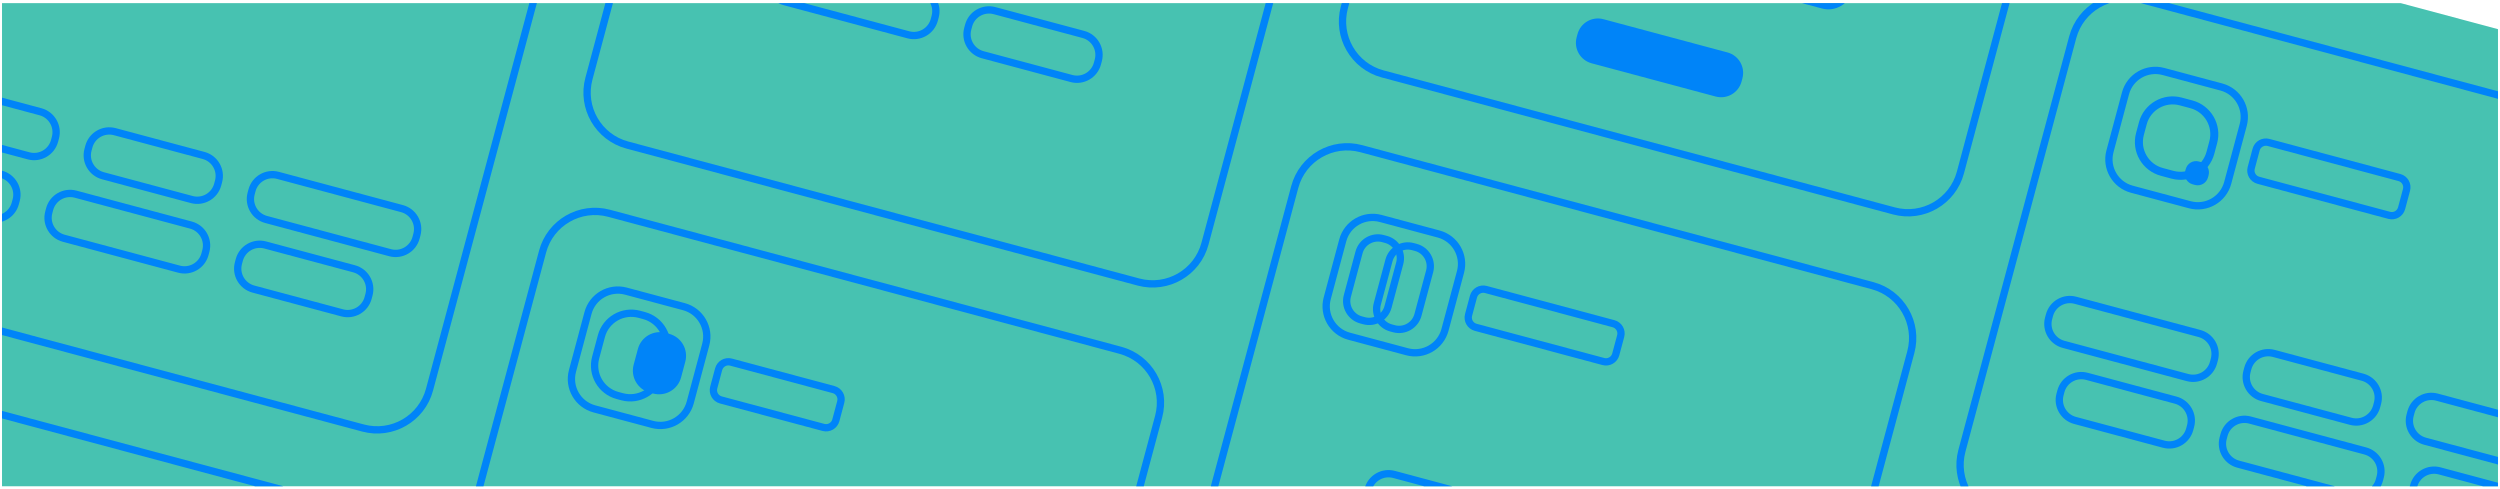 <svg width="414" height="81" viewBox="0 0 414 81" fill="none" xmlns="http://www.w3.org/2000/svg">
<g clip-path="url(#clip0_13_10133)">
<g clip-path="url(#clip1_13_10133)">
<path d="M457.14 16.481L22.428 -100L-43.092 144.525L391.62 261.006L457.14 16.481Z" fill="#47C2B1"/>
<path d="M211.544 -39.13L126.877 -61.816C122.086 -63.1 117.161 -60.256 115.877 -55.465L97.527 13.018C96.243 17.81 99.086 22.735 103.878 24.019L188.545 46.706C193.337 47.989 198.262 45.146 199.546 40.354L217.896 -28.129C219.18 -32.92 216.336 -37.846 211.544 -39.13Z" stroke="#0084F8" stroke-width="1.21" stroke-miterlimit="10"/>
<path d="M152.384 -1.536L131.844 -7.04C129.975 -7.541 128.053 -6.432 127.552 -4.562L127.41 -4.03C126.909 -2.161 128.018 -0.239 129.888 0.262L150.428 5.765C152.297 6.266 154.219 5.157 154.72 3.288L154.862 2.756C155.363 0.886 154.254 -1.035 152.384 -1.536Z" stroke="#0084F8" stroke-width="1.21" stroke-miterlimit="10"/>
<path d="M179.4 5.702L164.692 1.761C162.823 1.261 160.901 2.37 160.4 4.239L160.258 4.771C159.757 6.641 160.866 8.562 162.736 9.063L177.443 13.004C179.313 13.505 181.234 12.396 181.735 10.526L181.878 9.994C182.379 8.125 181.269 6.203 179.4 5.702Z" stroke="#0084F8" stroke-width="1.21" stroke-miterlimit="10"/>
<path d="M438.911 22.506L354.244 -0.18C349.452 -1.464 344.527 1.38 343.243 6.171L324.893 74.654C323.609 79.446 326.452 84.371 331.244 85.655L415.911 108.342C420.703 109.625 425.628 106.782 426.912 101.99L445.262 33.507C446.546 28.715 443.702 23.79 438.911 22.506Z" stroke="#0084F8" stroke-width="1.21" stroke-miterlimit="10"/>
<path d="M397.337 29.397L375.662 23.589C374.771 23.35 373.854 23.88 373.615 24.771L372.802 27.807C372.563 28.699 373.092 29.615 373.984 29.854L395.658 35.662C396.55 35.901 397.466 35.372 397.705 34.48L398.518 31.444C398.757 30.552 398.228 29.636 397.337 29.397Z" stroke="#0084F8" stroke-width="1.21" stroke-miterlimit="10"/>
<path d="M367.858 14.407L358.258 11.835C355.525 11.103 352.715 12.725 351.983 15.458L349.41 25.058C348.678 27.792 350.3 30.601 353.033 31.334L362.633 33.906C365.367 34.639 368.176 33.016 368.909 30.283L371.481 20.683C372.214 17.95 370.591 15.14 367.858 14.407Z" stroke="#0084F8" stroke-width="1.21" stroke-miterlimit="10"/>
<path d="M362.891 17.275L361.125 16.802C358.392 16.069 355.582 17.691 354.85 20.425L354.377 22.191C353.644 24.924 355.266 27.734 358 28.466L359.766 28.939C362.499 29.672 365.309 28.05 366.041 25.316L366.515 23.55C367.247 20.817 365.625 18.007 362.891 17.275Z" stroke="#0084F8" stroke-width="1.329" stroke-miterlimit="10"/>
<path d="M364.327 27.485L363.947 27.383C363.362 27.226 362.76 27.574 362.603 28.159L362.501 28.539C362.345 29.124 362.692 29.726 363.277 29.883L363.657 29.985C364.243 30.142 364.844 29.794 365.001 29.209L365.103 28.829C365.26 28.243 364.912 27.642 364.327 27.485Z" fill="#0084F8" stroke="#0084F8" stroke-width="1.329" stroke-miterlimit="10"/>
<path d="M364.223 55.225L343.682 49.722C341.813 49.221 339.892 50.33 339.391 52.2L339.248 52.732C338.747 54.601 339.857 56.523 341.726 57.024L362.266 62.527C364.136 63.028 366.057 61.919 366.558 60.049L366.7 59.517C367.201 57.648 366.092 55.726 364.223 55.225Z" stroke="#0084F8" stroke-width="1.21" stroke-miterlimit="10"/>
<path d="M391.24 62.465L376.533 58.524C374.663 58.023 372.742 59.133 372.241 61.002L372.098 61.534C371.597 63.403 372.707 65.325 374.576 65.826L389.284 69.767C391.153 70.268 393.075 69.158 393.576 67.289L393.718 66.757C394.219 64.887 393.11 62.966 391.24 62.465Z" stroke="#0084F8" stroke-width="1.21" stroke-miterlimit="10"/>
<path d="M422.646 70.88L403.548 65.763C401.679 65.262 399.757 66.371 399.256 68.241L399.114 68.773C398.613 70.642 399.722 72.564 401.591 73.065L420.689 78.182C422.559 78.683 424.48 77.573 424.981 75.704L425.124 75.172C425.625 73.302 424.515 71.381 422.646 70.88Z" stroke="#0084F8" stroke-width="1.21" stroke-miterlimit="10"/>
<path d="M402.042 85.277L412.754 88.148C414.623 88.648 416.544 87.539 417.045 85.67L417.188 85.138C417.689 83.268 416.579 81.347 414.71 80.846L403.998 77.976C402.129 77.475 400.208 78.584 399.707 80.454L399.564 80.986C399.063 82.855 400.173 84.776 402.042 85.277Z" stroke="#0084F8" stroke-width="1.21" stroke-miterlimit="10"/>
<path d="M360.283 66.26L345.575 62.319C343.706 61.818 341.785 62.927 341.284 64.797L341.141 65.329C340.64 67.198 341.75 69.12 343.619 69.621L358.327 73.562C360.196 74.062 362.118 72.953 362.619 71.084L362.761 70.552C363.262 68.682 362.153 66.761 360.283 66.26Z" stroke="#0084F8" stroke-width="1.21" stroke-miterlimit="10"/>
<path d="M391.689 74.675L372.591 69.558C370.721 69.057 368.8 70.166 368.299 72.035L368.156 72.568C367.656 74.437 368.765 76.359 370.634 76.859L389.732 81.977C391.602 82.478 393.523 81.368 394.024 79.499L394.167 78.967C394.668 77.097 393.558 75.176 391.689 74.675Z" stroke="#0084F8" stroke-width="1.21" stroke-miterlimit="10"/>
<path d="M336.641 -50.907L251.974 -73.593C247.182 -74.877 242.257 -72.033 240.973 -67.242L222.623 1.241C221.339 6.033 224.183 10.958 228.974 12.242L313.641 34.929C318.433 36.212 323.358 33.369 324.642 28.577L342.992 -39.906C344.276 -44.697 341.433 -49.623 336.641 -50.907Z" stroke="#0084F8" stroke-width="1.21" stroke-miterlimit="10"/>
<path d="M303.83 -6.476L284.732 -11.594C282.863 -12.095 280.941 -10.985 280.44 -9.116L280.297 -8.584C279.797 -6.714 280.906 -4.793 282.775 -4.292L301.873 0.825C303.743 1.326 305.664 0.217 306.165 -1.652L306.308 -2.185C306.809 -4.054 305.699 -5.975 303.83 -6.476Z" stroke="#0084F8" stroke-width="1.21" stroke-miterlimit="10"/>
<path d="M286.065 8.682L265.525 3.178C263.655 2.677 261.734 3.786 261.233 5.656L261.09 6.188C260.589 8.057 261.699 9.979 263.568 10.48L284.108 15.983C285.978 16.484 287.899 15.375 288.4 13.506L288.543 12.973C289.044 11.104 287.934 9.183 286.065 8.682Z" fill="#0084F8"/>
<path d="M-24.541 48.194L60.127 70.881C64.918 72.165 69.843 69.321 71.127 64.529L89.477 -3.954C90.761 -8.745 87.918 -13.671 83.126 -14.954L-1.541 -37.641C-6.333 -38.925 -11.258 -36.081 -12.542 -31.29L-30.892 37.194C-32.176 41.985 -29.332 46.91 -24.541 48.194Z" stroke="#0084F8" stroke-width="1.21" stroke-miterlimit="10"/>
<path d="M44.068 36.344L64.608 41.848C66.477 42.349 68.399 41.239 68.9 39.37L69.042 38.838C69.543 36.968 68.434 35.047 66.564 34.546L46.024 29.042C44.155 28.541 42.233 29.651 41.732 31.52L41.59 32.052C41.089 33.922 42.198 35.843 44.068 36.344Z" stroke="#0084F8" stroke-width="1.21" stroke-miterlimit="10"/>
<path d="M17.05 29.105L31.758 33.045C33.627 33.546 35.549 32.437 36.05 30.567L36.192 30.035C36.693 28.166 35.584 26.244 33.714 25.744L19.007 21.803C17.137 21.302 15.216 22.411 14.715 24.281L14.572 24.813C14.071 26.682 15.181 28.604 17.05 29.105Z" stroke="#0084F8" stroke-width="1.21" stroke-miterlimit="10"/>
<path d="M-14.356 20.689L4.742 25.807C6.612 26.308 8.533 25.198 9.034 23.329L9.177 22.797C9.677 20.927 8.568 19.006 6.699 18.505L-12.399 13.388C-14.269 12.887 -16.19 13.996 -16.691 15.866L-16.834 16.398C-17.335 18.267 -16.225 20.189 -14.356 20.689Z" stroke="#0084F8" stroke-width="1.21" stroke-miterlimit="10"/>
<path d="M0.203 28.854L-10.508 25.984C-12.378 25.483 -14.299 26.593 -14.8 28.462L-14.943 28.994C-15.444 30.863 -14.334 32.785 -12.465 33.286L-1.753 36.156C0.116 36.657 2.038 35.547 2.538 33.678L2.681 33.146C3.182 31.277 2.073 29.355 0.203 28.854Z" stroke="#0084F8" stroke-width="1.21" stroke-miterlimit="10"/>
<path d="M41.962 47.87L56.67 51.81C58.539 52.311 60.461 51.202 60.962 49.333L61.104 48.8C61.605 46.931 60.496 45.01 58.627 44.509L43.919 40.568C42.049 40.067 40.128 41.176 39.627 43.046L39.484 43.578C38.983 45.447 40.093 47.369 41.962 47.87Z" stroke="#0084F8" stroke-width="1.21" stroke-miterlimit="10"/>
<path d="M10.557 39.454L29.655 44.572C31.524 45.073 33.446 43.963 33.946 42.094L34.089 41.562C34.59 39.692 33.48 37.771 31.611 37.27L12.513 32.153C10.644 31.652 8.722 32.761 8.221 34.63L8.079 35.163C7.578 37.032 8.687 38.953 10.557 39.454Z" stroke="#0084F8" stroke-width="1.21" stroke-miterlimit="10"/>
<path d="M77.851 121.152L162.518 143.839C167.31 145.123 172.235 142.279 173.519 137.487L191.869 69.004C193.153 64.213 190.309 59.288 185.517 58.004L100.85 35.317C96.059 34.033 91.133 36.877 89.85 41.669L71.5 110.151C70.216 114.943 73.059 119.868 77.851 121.152Z" stroke="#0084F8" stroke-width="1.21" stroke-miterlimit="10"/>
<path d="M138.046 64.517L121.054 59.964C120.163 59.725 119.246 60.255 119.007 61.146L118.194 64.182C117.955 65.074 118.484 65.99 119.375 66.229L136.368 70.782C137.259 71.021 138.176 70.492 138.415 69.601L139.228 66.564C139.467 65.673 138.938 64.756 138.046 64.517Z" stroke="#0084F8" stroke-width="1.21" stroke-miterlimit="10"/>
<path d="M113.249 50.782L103.649 48.21C100.916 47.478 98.106 49.1 97.374 51.833L94.802 61.433C94.069 64.167 95.691 66.976 98.425 67.709L108.025 70.281C110.758 71.013 113.568 69.391 114.3 66.658L116.873 57.058C117.605 54.325 115.983 51.515 113.249 50.782Z" stroke="#0084F8" stroke-width="1.21" stroke-miterlimit="10"/>
<path d="M106.649 52.256L105.866 52.046C103.132 51.314 100.323 52.936 99.59 55.669L98.64 59.217C97.907 61.951 99.529 64.76 102.263 65.493L103.046 65.703C105.78 66.435 108.589 64.813 109.322 62.08L110.273 58.532C111.005 55.798 109.383 52.989 106.649 52.256Z" stroke="#0084F8" stroke-width="1.21" stroke-miterlimit="10"/>
<path d="M110.82 55.283L110.245 55.129C108.236 54.591 106.17 55.783 105.632 57.793L104.933 60.401C104.394 62.411 105.587 64.476 107.596 65.014L108.172 65.169C110.181 65.707 112.246 64.514 112.785 62.505L113.484 59.897C114.022 57.887 112.83 55.822 110.82 55.283Z" fill="#0084F8"/>
<path d="M310.08 47.304L225.413 24.618C220.622 23.334 215.696 26.177 214.412 30.969L196.062 99.452C194.778 104.244 197.622 109.169 202.414 110.453L287.081 133.139C291.872 134.423 296.798 131.58 298.082 126.788L316.432 58.305C317.715 53.513 314.872 48.588 310.08 47.304Z" stroke="#0084F8" stroke-width="1.21" stroke-miterlimit="10"/>
<path d="M228.891 85.867L243.598 89.808C245.468 90.309 247.389 89.2 247.89 87.33L248.033 86.798C248.534 84.929 247.424 83.007 245.555 82.506L230.847 78.565C228.978 78.064 227.056 79.174 226.555 81.043L226.413 81.575C225.912 83.445 227.021 85.366 228.891 85.867Z" stroke="#0084F8" stroke-width="1.21" stroke-miterlimit="10"/>
<path d="M267.201 53.605L246.054 47.938C245.163 47.7 244.246 48.229 244.008 49.12L243.194 52.157C242.955 53.048 243.484 53.965 244.376 54.203L265.523 59.87C266.414 60.109 267.331 59.58 267.57 58.688L268.383 55.652C268.622 54.76 268.093 53.844 267.201 53.605Z" stroke="#0084F8" stroke-width="1.21" stroke-miterlimit="10"/>
<path d="M238.237 38.751L228.637 36.178C225.903 35.446 223.094 37.068 222.361 39.801L219.789 49.401C219.057 52.135 220.679 54.945 223.412 55.677L233.012 58.249C235.746 58.982 238.555 57.359 239.288 54.626L241.86 45.026C242.592 42.293 240.97 39.483 238.237 38.751Z" stroke="#0084F8" stroke-width="1.21" stroke-miterlimit="10"/>
<path d="M229.507 39.642L229.016 39.51C227.291 39.048 225.519 40.071 225.057 41.795L223.12 49.023C222.658 50.747 223.682 52.519 225.406 52.981L225.897 53.113C227.622 53.575 229.394 52.552 229.856 50.827L231.793 43.6C232.255 41.876 231.231 40.103 229.507 39.642Z" stroke="#0084F8" stroke-width="1.21" stroke-miterlimit="10"/>
<path d="M234.464 40.969L233.972 40.838C232.248 40.376 230.475 41.399 230.013 43.123L228.077 50.35C227.615 52.075 228.638 53.847 230.363 54.309L230.854 54.441C232.578 54.903 234.351 53.88 234.813 52.155L236.749 44.928C237.211 43.204 236.188 41.431 234.464 40.969Z" stroke="#0084F8" stroke-width="1.21" stroke-miterlimit="10"/>
<path d="M56.676 83.767L-27.991 61.08C-32.783 59.796 -37.708 62.64 -38.992 67.431L-57.342 135.914C-58.626 140.706 -55.782 145.631 -50.991 146.915L33.676 169.602C38.468 170.886 43.393 168.042 44.677 163.25L63.027 94.767C64.311 89.976 61.468 85.05 56.676 83.767Z" stroke="#0084F8" stroke-width="1.21" stroke-miterlimit="10"/>
</g>
</g>
<defs>
<clipPath id="clip0_13_10133">
<rect width="413.333" height="80" fill="white" transform="translate(0.333 0.523)"/>
</clipPath>
<clipPath id="clip1_13_10133">
<rect width="450.047" height="253.151" fill="white" transform="translate(22.428 -100) rotate(15)"/>
</clipPath>
</defs>
</svg>
